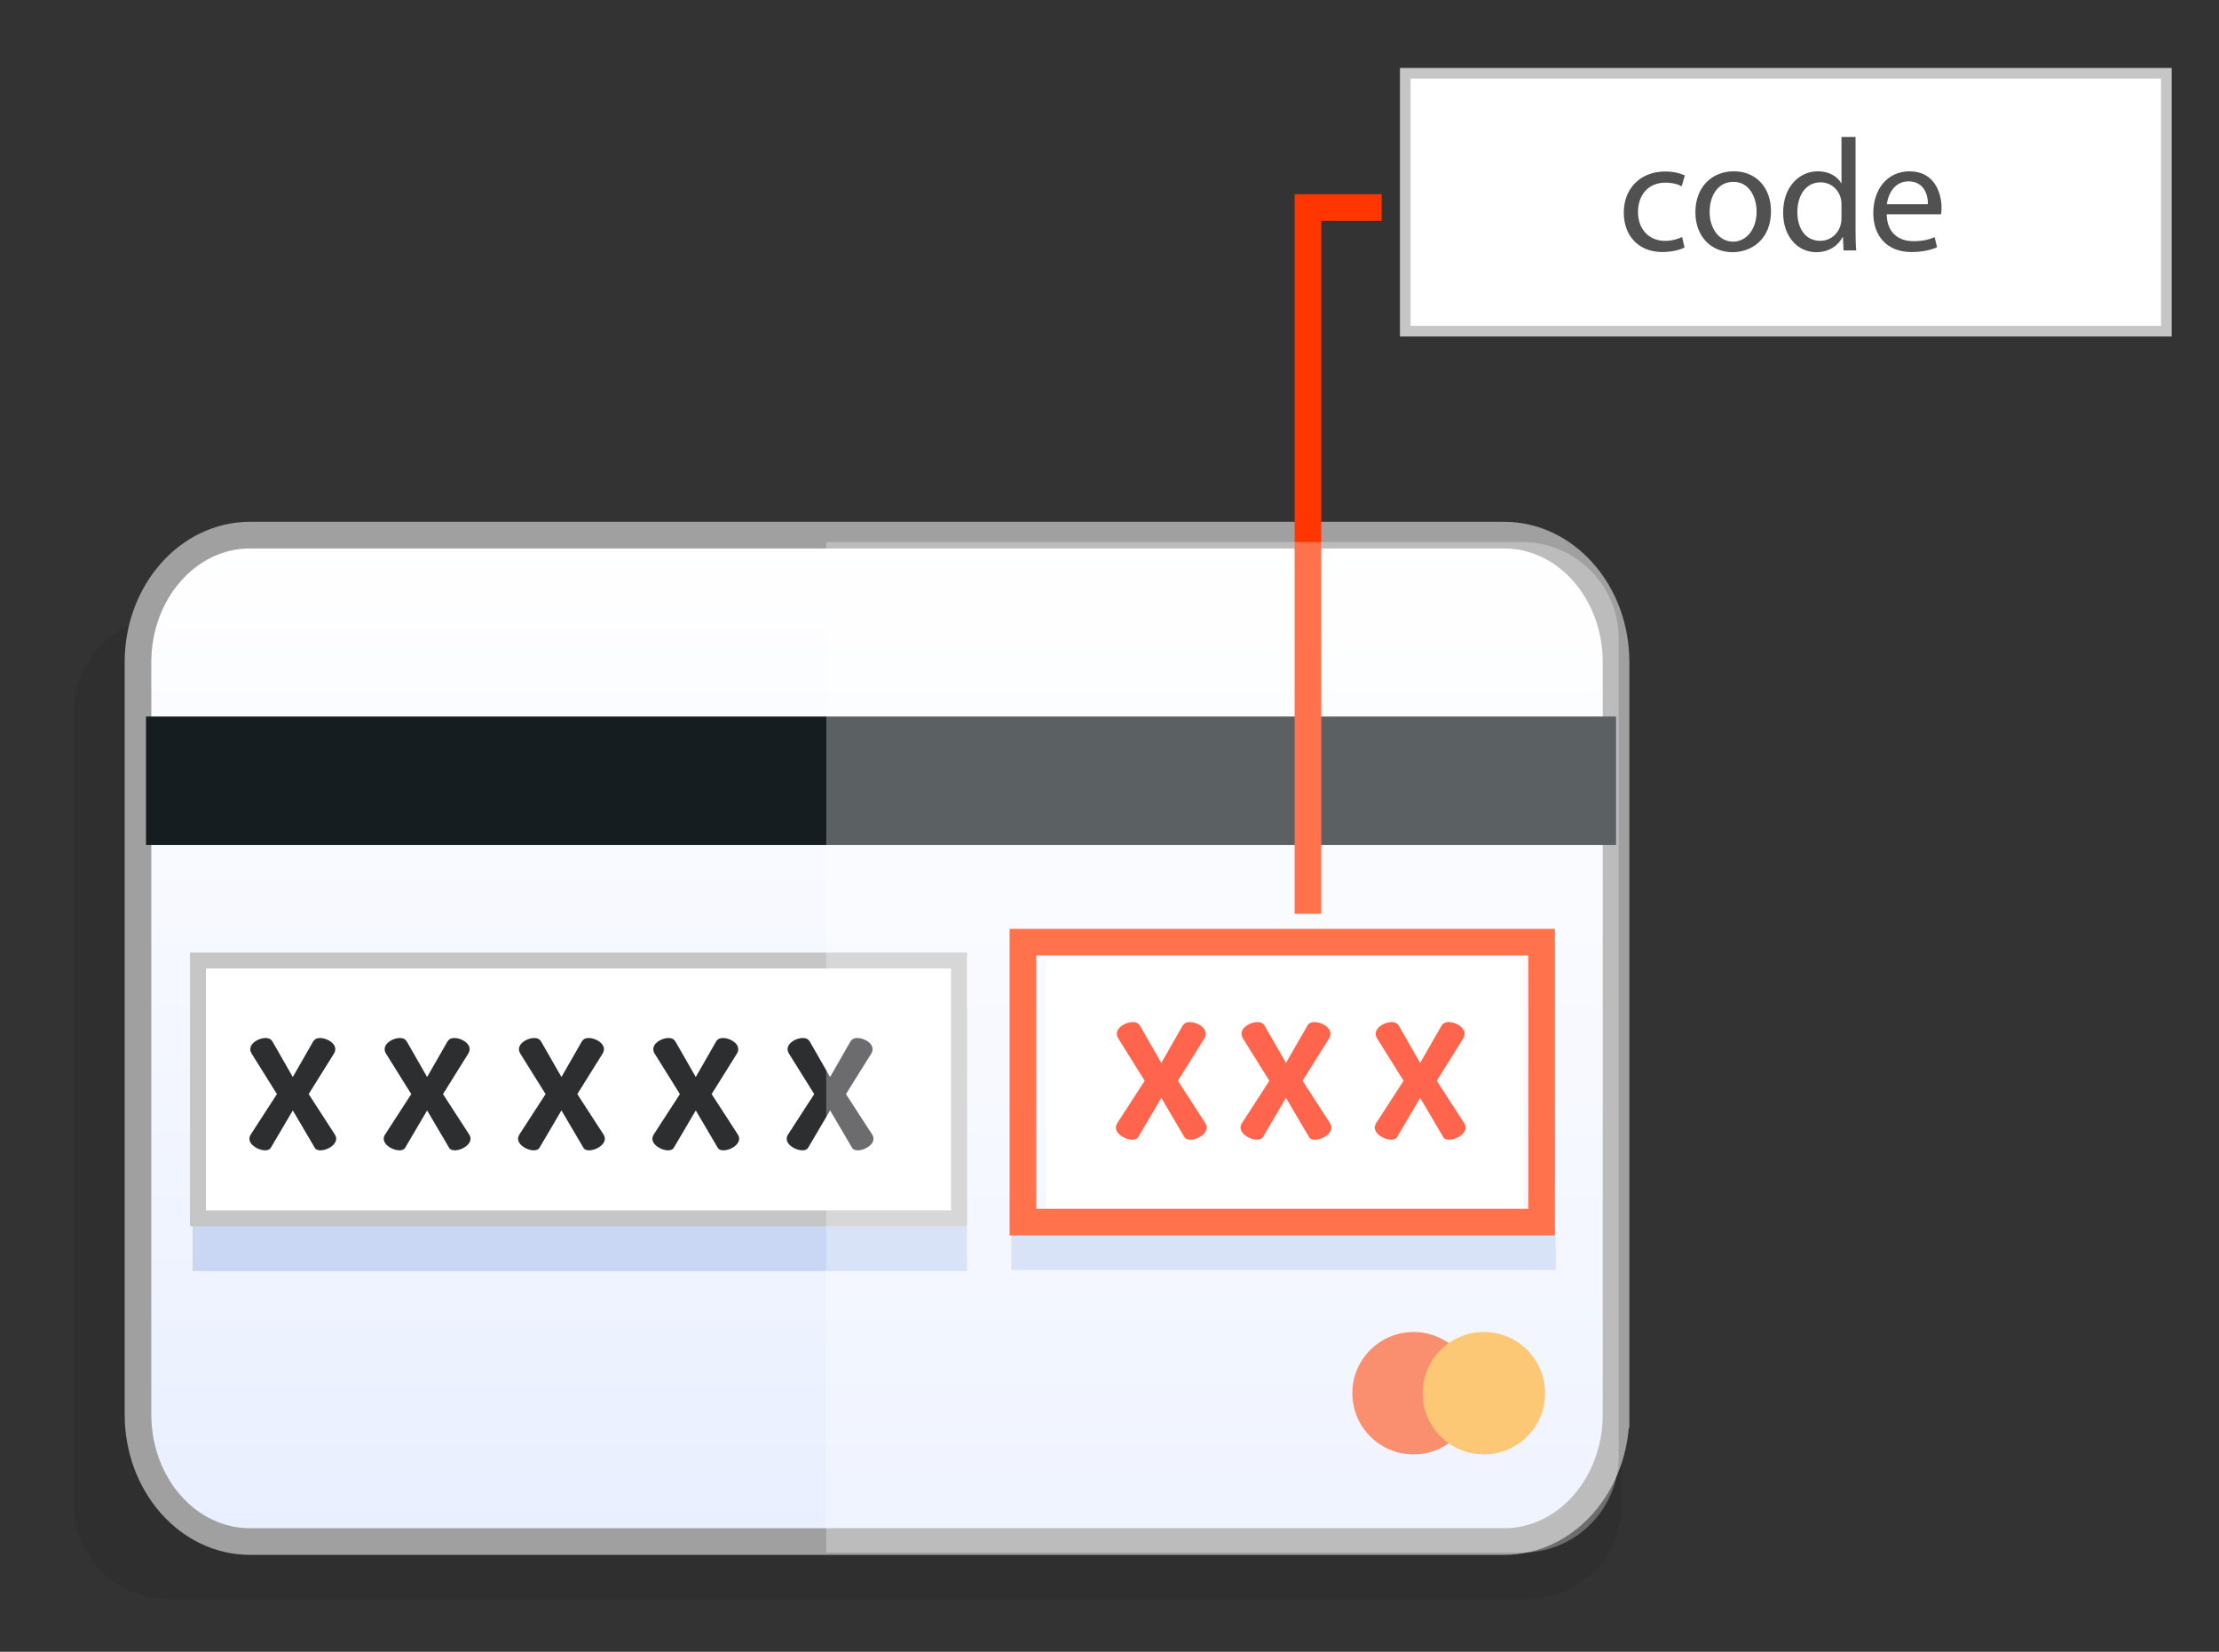 <?xml version="1.0" encoding="utf-8"?>
<!-- Generator: Adobe Illustrator 16.0.0, SVG Export Plug-In . SVG Version: 6.00 Build 0)  -->
<!DOCTYPE svg PUBLIC "-//W3C//DTD SVG 1.1//EN" "http://www.w3.org/Graphics/SVG/1.1/DTD/svg11.dtd">
<svg version="1.1" id="Isolation_Mode_1_" xmlns="http://www.w3.org/2000/svg" xmlns:xlink="http://www.w3.org/1999/xlink" x="0px"
	 y="0px" width="416.5px" height="310px" viewBox="623 131.5 416.5 310" enable-background="new 623 131.5 416.5 310"
	 xml:space="preserve">
<rect x="623" y="131.5" width="416.5" height="310" fill="#333333" stroke="none"/>
<g id="Isolation_Mode">
	<g>
		<g>
			<g>
				<path opacity="0.08" d="M927.326,264.903c0-9.719-7.875-17.609-17.596-17.609H654.498c-9.719,0-17.596,7.89-17.596,17.609
					v149.079c0,9.72,7.877,17.6,17.596,17.6h255.232c9.721,0,17.596-7.88,17.596-17.6V264.903z"/>
				
					<linearGradient id="SVGID_1_" gradientUnits="userSpaceOnUse" x1="785.213" y1="248.079" x2="785.213" y2="59.198" gradientTransform="matrix(1 0 0 -1 2.4 480.01)">
					<stop  offset="0" style="stop-color:#FFFFFF"/>
					<stop  offset="1" style="stop-color:#E9EFFF"/>
				</linearGradient>
				<path fill="url(#SVGID_1_)" stroke="#A0A0A0" stroke-width="5" d="M926.326,396.961c0,13.194-9.395,23.851-21.005,23.851
					H669.906c-11.588,0-21.006-10.656-21.006-23.851V255.769c0-13.167,9.418-23.837,21.006-23.837h235.416
					c11.61,0,21.005,10.671,21.005,23.837V396.961z"/>
				<rect x="650.403" y="265.975" fill="#161D21" width="275.924" height="24.119"/>
				<rect x="659.154" y="320.818" fill="#C9D7F4" width="145.347" height="49.24"/>
				
					<rect x="660.154" y="311.756" fill="#FFFFFF" stroke="#C6C6C6" stroke-width="3" stroke-miterlimit="10" width="142.847" height="48.393"/>
				<rect x="819.333" y="311.756" fill="#FFFFFF" width="89.667" height="48.393"/>
				<rect x="812.833" y="362.147" fill="#C9D7F4" width="102.167" height="7.715"/>
				<rect x="815" y="308.322" fill="none" stroke="#FF3600" stroke-width="5" width="97.354" height="52.541"/>
				<line fill="none" stroke="#FF3600" stroke-width="5" x1="868.5" y1="168" x2="868.5" y2="303"/>
				
					<rect x="886.765" y="145.256" fill="#FFFFFF" stroke="#C6C6C6" stroke-width="2" stroke-miterlimit="10" width="142.847" height="48.393"/>
				<line fill="none" stroke="#FF3600" stroke-width="5" x1="882.328" y1="170.452" x2="866.08" y2="170.452"/>
			</g>
			<path fill="#F76031" d="M899.805,392.975c0,6.344-5.143,11.486-11.487,11.486l0,0c-6.344,0-11.485-5.143-11.485-11.486l0,0
				c0-6.344,5.142-11.486,11.485-11.486l0,0C894.662,381.488,899.805,386.631,899.805,392.975L899.805,392.975z"/>
			<path fill="#FBB03B" d="M913.014,392.975c0,6.344-5.143,11.486-11.486,11.486l0,0c-6.344,0-11.486-5.143-11.486-11.486l0,0
				c0-6.344,5.143-11.486,11.486-11.486l0,0C907.871,381.488,913.014,386.631,913.014,392.975L913.014,392.975z"/>
			<path fill="#2D2E30" d="M677.96,339.902l-4.144,7.039c-0.198,0.312-0.596,0.454-1.051,0.454c-1.22,0-2.951-0.965-2.951-2.186
				c0-0.255,0.085-0.511,0.256-0.794l4.91-7.579l-4.712-7.549c-0.198-0.313-0.284-0.597-0.284-0.88c0-1.192,1.618-2.101,2.867-2.101
				c0.623,0,1.05,0.227,1.334,0.738l3.774,6.585l3.774-6.585c0.285-0.512,0.711-0.738,1.334-0.738c1.249,0,2.868,0.908,2.868,2.101
				c0,0.283-0.086,0.567-0.285,0.88l-4.711,7.549l4.91,7.579c0.171,0.283,0.256,0.539,0.256,0.794c0,1.221-1.732,2.186-2.952,2.186
				c-0.454,0-0.88-0.143-1.05-0.454L677.96,339.902z"/>
			<path fill="#2D2E30" d="M703.172,339.902l-4.143,7.039c-0.199,0.312-0.598,0.454-1.053,0.454c-1.219,0-2.949-0.965-2.949-2.186
				c0-0.255,0.084-0.511,0.256-0.794l4.91-7.579l-4.713-7.549c-0.197-0.313-0.283-0.597-0.283-0.88c0-1.192,1.617-2.101,2.867-2.101
				c0.623,0,1.049,0.227,1.334,0.738l3.773,6.585l3.775-6.585c0.283-0.512,0.709-0.738,1.334-0.738c1.248,0,2.867,0.908,2.867,2.101
				c0,0.283-0.086,0.567-0.285,0.88l-4.711,7.549l4.91,7.579c0.17,0.283,0.256,0.539,0.256,0.794c0,1.221-1.732,2.186-2.951,2.186
				c-0.455,0-0.881-0.143-1.051-0.454L703.172,339.902z"/>
			<path fill="#2D2E30" d="M728.384,339.902l-4.144,7.039c-0.198,0.312-0.596,0.454-1.051,0.454c-1.22,0-2.951-0.965-2.951-2.186
				c0-0.256,0.085-0.512,0.256-0.795l4.91-7.578l-4.712-7.549c-0.198-0.313-0.284-0.597-0.284-0.88c0-1.192,1.618-2.101,2.867-2.101
				c0.623,0,1.05,0.227,1.334,0.738l3.774,6.585l3.774-6.585c0.285-0.512,0.711-0.738,1.334-0.738c1.249,0,2.868,0.908,2.868,2.101
				c0,0.283-0.086,0.567-0.285,0.88l-4.711,7.549l4.91,7.578c0.171,0.284,0.256,0.539,0.256,0.795c0,1.221-1.732,2.186-2.952,2.186
				c-0.454,0-0.88-0.143-1.05-0.454L728.384,339.902z"/>
			<path fill="#2D2E30" d="M753.596,339.902l-4.144,7.039c-0.198,0.312-0.596,0.454-1.051,0.454c-1.22,0-2.951-0.965-2.951-2.186
				c0-0.255,0.085-0.511,0.256-0.794l4.91-7.579l-4.712-7.549c-0.198-0.313-0.284-0.597-0.284-0.88c0-1.192,1.618-2.101,2.867-2.101
				c0.623,0,1.05,0.227,1.334,0.738l3.774,6.585l3.774-6.585c0.285-0.512,0.711-0.738,1.334-0.738c1.249,0,2.867,0.908,2.867,2.101
				c0,0.283-0.085,0.567-0.284,0.88l-4.711,7.549l4.91,7.579c0.171,0.283,0.256,0.539,0.256,0.794c0,1.221-1.732,2.186-2.952,2.186
				c-0.454,0-0.88-0.143-1.05-0.454L753.596,339.902z"/>
			<path fill="#FF2400" d="M840.975,337.551l-4.338,7.37c-0.208,0.326-0.624,0.476-1.101,0.476c-1.276,0-3.09-1.011-3.09-2.289
				c0-0.267,0.089-0.534,0.268-0.831l5.142-7.936l-4.934-7.904c-0.208-0.327-0.298-0.624-0.298-0.921
				c0-1.248,1.694-2.199,3.003-2.199c0.652,0,1.099,0.237,1.396,0.773l3.951,6.894l3.952-6.894c0.299-0.536,0.744-0.773,1.397-0.773
				c1.308,0,3.002,0.951,3.002,2.199c0,0.297-0.09,0.594-0.298,0.921l-4.933,7.904l5.141,7.936c0.18,0.297,0.269,0.564,0.269,0.831
				c0,1.278-1.813,2.289-3.091,2.289c-0.476,0-0.922-0.149-1.1-0.476L840.975,337.551z"/>
			<path fill="#FF2400" d="M864.376,337.551l-4.339,7.37c-0.207,0.326-0.624,0.476-1.1,0.476c-1.277,0-3.09-1.011-3.09-2.289
				c0-0.267,0.089-0.534,0.268-0.831l5.141-7.936l-4.934-7.904c-0.207-0.327-0.297-0.624-0.297-0.921
				c0-1.248,1.694-2.199,3.002-2.199c0.652,0,1.099,0.237,1.396,0.773l3.952,6.894l3.952-6.894c0.298-0.536,0.744-0.773,1.396-0.773
				c1.309,0,3.003,0.951,3.003,2.199c0,0.297-0.09,0.594-0.299,0.921l-4.933,7.904l5.142,7.936c0.179,0.297,0.268,0.564,0.268,0.831
				c0,1.278-1.813,2.289-3.091,2.289c-0.476,0-0.921-0.149-1.1-0.476L864.376,337.551z"/>
			<path fill="#FF2400" d="M889.563,337.551l-4.338,7.37c-0.208,0.326-0.624,0.476-1.101,0.476c-1.276,0-3.09-1.011-3.09-2.289
				c0-0.267,0.089-0.534,0.268-0.831l5.142-7.936l-4.934-7.904c-0.208-0.327-0.298-0.624-0.298-0.921
				c0-1.248,1.694-2.199,3.003-2.199c0.651,0,1.099,0.237,1.396,0.773l3.952,6.894l3.952-6.894c0.299-0.536,0.744-0.773,1.397-0.773
				c1.308,0,3.002,0.951,3.002,2.199c0,0.297-0.09,0.594-0.298,0.921l-4.933,7.904l5.141,7.936c0.179,0.297,0.268,0.564,0.268,0.831
				c0,1.278-1.813,2.289-3.09,2.289c-0.476,0-0.922-0.149-1.1-0.476L889.563,337.551z"/>
			<path fill="#2D2E30" d="M778.808,339.902l-4.144,7.039c-0.198,0.312-0.596,0.454-1.051,0.454c-1.22,0-2.951-0.965-2.951-2.186
				c0-0.255,0.085-0.511,0.256-0.794l4.91-7.579l-4.712-7.549c-0.198-0.313-0.284-0.597-0.284-0.88c0-1.192,1.618-2.101,2.867-2.101
				c0.623,0,1.05,0.227,1.334,0.738l3.774,6.585l3.774-6.585c0.285-0.512,0.711-0.738,1.334-0.738c1.249,0,2.867,0.908,2.867,2.101
				c0,0.283-0.085,0.567-0.284,0.88l-4.711,7.549l4.91,7.579c0.171,0.283,0.256,0.539,0.256,0.794c0,1.221-1.732,2.186-2.952,2.186
				c-0.454,0-0.88-0.143-1.05-0.454L778.808,339.902z"/>
		</g>
		<path opacity="0.3" fill="#FFFFFF" d="M908.719,422.886H778.058c0.008-0.251,0.03-0.484,0.03-0.734V233.235h130.631
			c10.004,0,18.107,8.12,18.107,18.122v153.418C926.826,414.776,918.723,422.886,908.719,422.886z"/>
	</g>
</g>
<g>
	<path fill="#515151" d="M939.18,177.96c-0.689,0.36-2.22,0.84-4.169,0.84c-4.38,0-7.23-2.97-7.23-7.41
		c0-4.47,3.061-7.709,7.8-7.709c1.561,0,2.94,0.39,3.66,0.75l-0.6,2.04c-0.631-0.36-1.62-0.69-3.061-0.69
		c-3.33,0-5.13,2.46-5.13,5.49c0,3.36,2.16,5.43,5.04,5.43c1.5,0,2.49-0.39,3.24-0.72L939.18,177.96z"/>
	<path fill="#515151" d="M955.41,171.12c0,5.37-3.72,7.71-7.229,7.71c-3.93,0-6.96-2.88-6.96-7.47c0-4.86,3.18-7.71,7.2-7.71
		C952.591,163.65,955.41,166.681,955.41,171.12z M943.891,171.271c0,3.18,1.83,5.58,4.41,5.58c2.52,0,4.41-2.37,4.41-5.64
		c0-2.46-1.23-5.58-4.351-5.58C945.241,165.63,943.891,168.51,943.891,171.271z"/>
	<path fill="#515151" d="M971.281,157.201v17.549c0,1.29,0.03,2.76,0.12,3.75h-2.37l-0.12-2.52h-0.06
		c-0.811,1.62-2.58,2.85-4.95,2.85c-3.51,0-6.21-2.97-6.21-7.38c-0.029-4.83,2.97-7.8,6.51-7.8c2.22,0,3.72,1.05,4.38,2.22h0.061
		v-8.67H971.281z M968.641,169.89c0-0.33-0.03-0.78-0.12-1.11c-0.391-1.68-1.83-3.06-3.81-3.06c-2.73,0-4.351,2.4-4.351,5.609
		c0,2.94,1.44,5.37,4.29,5.37c1.77,0,3.39-1.17,3.87-3.15c0.09-0.36,0.12-0.72,0.12-1.14V169.89z"/>
	<path fill="#515151" d="M977.131,171.72c0.06,3.57,2.34,5.04,4.979,5.04c1.89,0,3.03-0.33,4.02-0.75l0.45,1.89
		c-0.93,0.42-2.52,0.9-4.83,0.9c-4.47,0-7.14-2.939-7.14-7.319s2.58-7.83,6.81-7.83c4.74,0,6,4.17,6,6.84
		c0,0.54-0.06,0.96-0.09,1.23H977.131z M984.87,169.831c0.03-1.68-0.689-4.29-3.66-4.29c-2.67,0-3.84,2.46-4.05,4.29H984.87z"/>
</g>
</svg>
